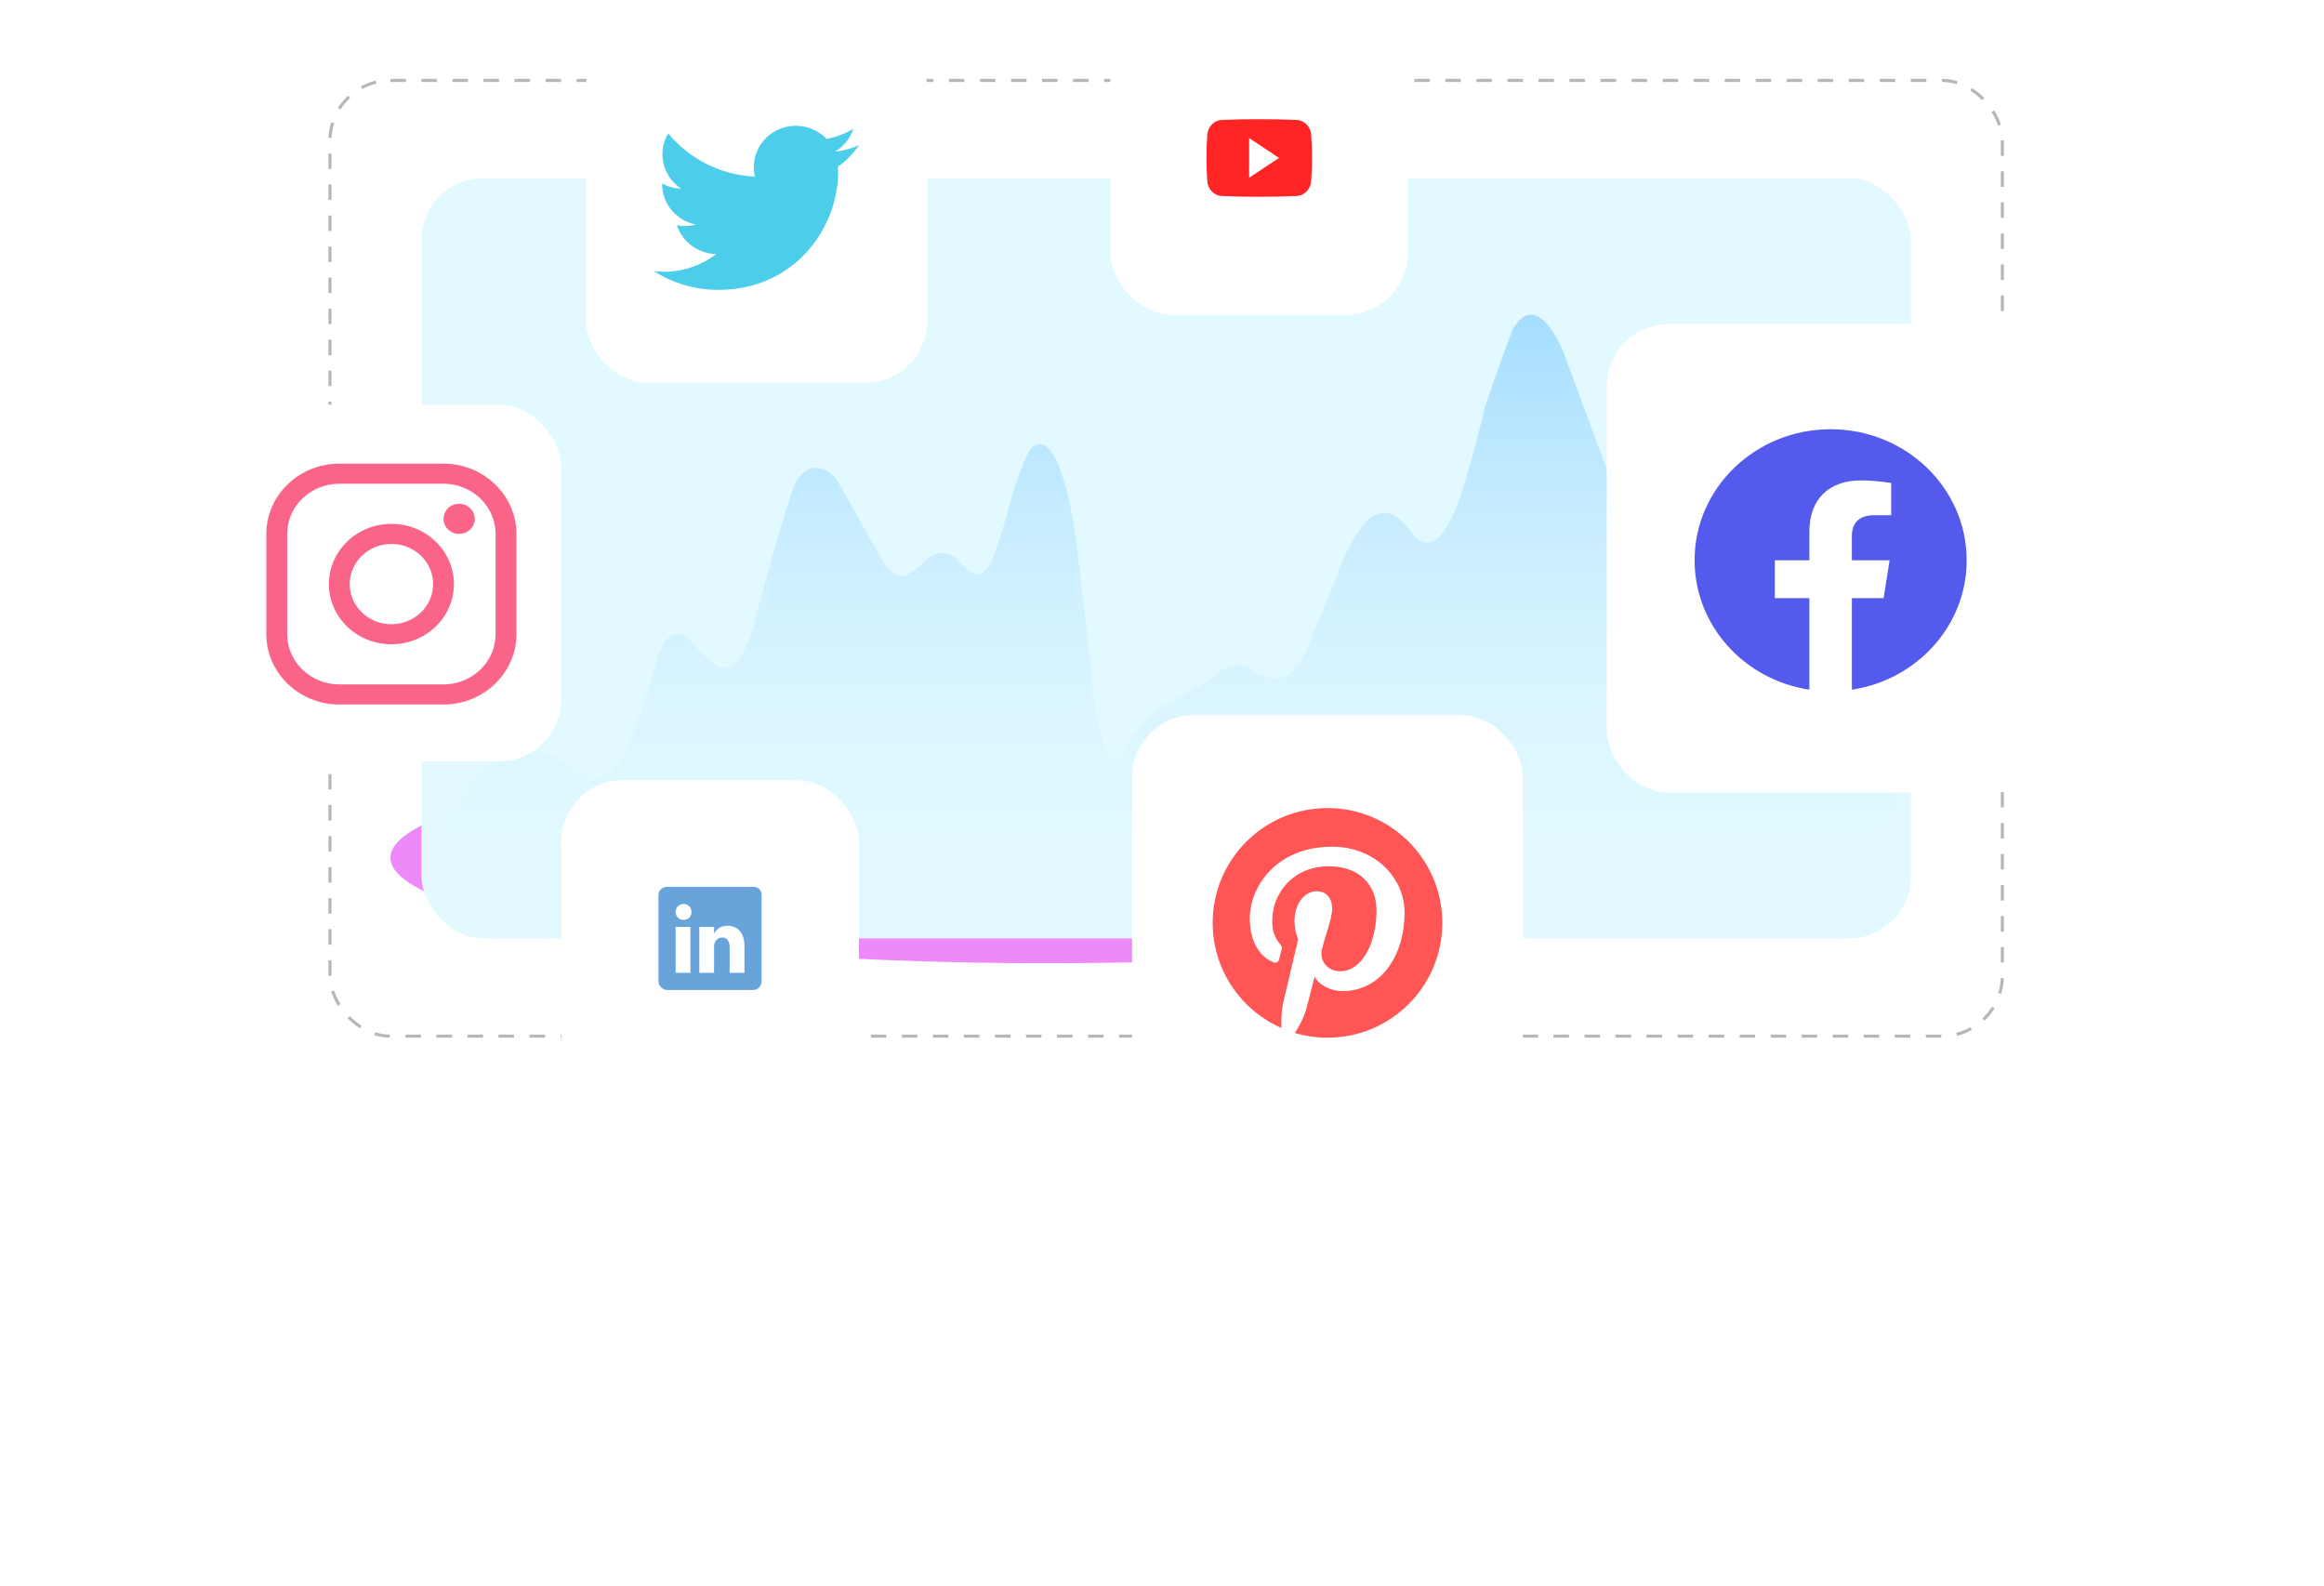 <svg width="749" height="511" viewBox="0 0 749 511" fill="none" xmlns="http://www.w3.org/2000/svg">
<g opacity="0.5" filter="url(#filter0_f_979_6040)">
<path d="M548.836 276.416C548.836 295.194 454.144 310.416 337.336 310.416C220.528 310.416 125.836 295.194 125.836 276.416C125.836 257.638 220.528 242.416 337.336 242.416C454.144 242.416 548.836 257.638 548.836 276.416Z" fill="#DB14F1"/>
</g>
<rect x="106.336" y="25.916" width="539" height="308" rx="19.5" stroke="#B7B7B7" stroke-dasharray="5 5"/>
<rect x="135.836" y="57.416" width="480" height="245" rx="20" fill="#E1F9FF"/>
<path d="M584.345 149.522C593.561 153.861 605.011 208.027 612.138 249.608C614.202 261.651 604.857 272.525 592.638 272.548L145.99 273.408C143.878 273.412 142.274 271.314 143.139 269.387C143.323 268.977 143.426 268.621 143.498 268.177C144.018 264.98 145.872 261.442 151.125 252.765C151.994 251.33 153.034 249.986 154.305 248.89C165.173 239.507 174.766 241.456 178.358 243.758C179.46 244.527 182.383 246.525 186.281 249.099C187.796 250.1 189.446 251.037 191.263 251.03C196.677 251.01 200.284 245.542 201.528 242.389C202.706 239.956 206.24 231.165 210.953 215.469C214.229 201.828 219.325 203.052 222.322 206.203C223.206 207.133 223.971 208.173 224.878 209.081C225.633 209.836 226.602 210.799 227.724 211.905C230.108 214.254 233.512 216.412 236.145 214.347C240.038 211.294 242.588 203.616 243.548 199.044C246.297 188.549 252.658 165.279 256.114 156.154C260.284 148.081 265.785 150.602 268.811 153.608C269.556 154.348 270.115 155.247 270.625 156.165C274.676 163.458 282.132 176.802 284.782 181.249C287.61 185.994 290.935 185.964 292.244 185.355C293.243 184.839 295.658 183.293 298.286 180.828C299.255 179.92 300.221 178.943 301.483 178.533C303.364 177.922 305.18 178.287 306.435 178.817C307.219 179.149 307.859 179.729 308.457 180.335C309.084 180.97 309.877 181.771 310.723 182.623C312.431 184.343 315.151 186.046 316.942 184.414C317.45 183.95 318.073 183.334 318.456 182.762C320.757 179.321 324.36 166.722 326.017 160.26C326.565 158.221 328.125 153.317 330.466 147.915C331.381 145.802 332.621 143.27 334.921 143.156C341.641 142.825 345.847 164.947 347.223 177.599C348.794 190.679 352.014 218.116 352.328 223.226C352.688 229.085 354.37 234.945 355.858 240.804C356.126 241.858 356.784 243.728 357.502 244.546C359.999 247.391 362.411 241.829 364.368 238.589C367.096 234.073 370.337 230.721 372.553 228.855C373.44 228.108 374.454 227.547 375.498 227.044C380.53 224.616 389.111 220.115 392.777 216.838C395.903 214.044 399.229 214.102 401.381 214.76C402.502 215.103 403.41 215.891 404.406 216.51C406.055 217.535 408.653 218.663 411.627 218.663C417.282 218.663 421.576 209.234 423.016 204.519C425.241 199.348 430.084 187.911 431.655 183.53C433.414 178.626 435.488 174.453 439.289 169.373C440.2 168.156 441.251 167.008 442.593 166.293C447.855 163.485 451.638 167.382 454.611 171.168C455.811 172.697 457.126 174.324 459.02 174.758C462.256 175.499 464.601 172.739 466.664 168.955C467.165 168.036 467.709 167.148 468.182 166.214C471.386 159.89 476.218 141.213 478.388 131.972C479.435 128.626 482.708 118.831 487.42 106.42C494.018 94.375 501.427 106.877 504.307 114.633C510.59 131.819 523.706 167.287 525.906 171.667C528.654 177.142 530.225 177.599 534.938 177.599C539.29 177.915 546.31 169.818 550.495 164.086C551.669 162.478 552.946 160.843 554.801 160.122C555.176 159.976 555.563 159.858 555.948 159.786C557.695 159.457 558.977 161.053 560.275 162.268C563.815 165.581 566.518 163.982 567.533 162.542C570.236 159.522 575.581 153.931 579.24 151.21C580.751 150.086 582.642 148.72 584.345 149.522Z" fill="url(#paint0_linear_979_6040)"/>
<rect x="70.836" y="130.416" width="110" height="115" rx="20" fill="white"/>
<path d="M142.934 155.884C147.385 155.897 151.649 157.605 154.796 160.635C157.943 163.666 159.716 167.772 159.73 172.057V204.4C159.716 208.685 157.943 212.791 154.796 215.822C151.649 218.852 147.385 220.56 142.934 220.573H109.348C104.898 220.56 100.634 218.852 97.487 215.822C94.34 212.791 92.566 208.685 92.553 204.4V172.057C92.566 167.772 94.34 163.666 97.487 160.635C100.634 157.605 104.898 155.897 109.348 155.884H142.934ZM142.934 149.416H109.348C96.416 149.416 85.836 159.604 85.836 172.057V204.4C85.836 216.853 96.416 227.041 109.348 227.041H142.934C155.866 227.041 166.447 216.853 166.447 204.4V172.057C166.447 159.604 155.866 149.416 142.934 149.416Z" fill="#FA6488"/>
<path d="M147.976 172.057C146.98 172.057 146.006 171.772 145.177 171.239C144.349 170.706 143.703 169.948 143.322 169.062C142.94 168.175 142.841 167.2 143.035 166.259C143.229 165.317 143.709 164.453 144.414 163.775C145.118 163.096 146.016 162.634 146.993 162.447C147.971 162.26 148.984 162.356 149.904 162.723C150.825 163.09 151.612 163.712 152.165 164.51C152.719 165.308 153.014 166.246 153.014 167.205C153.016 167.843 152.886 168.474 152.634 169.063C152.381 169.653 152.01 170.188 151.542 170.639C151.074 171.089 150.518 171.447 149.906 171.69C149.294 171.933 148.638 172.058 147.976 172.057ZM126.145 175.29C128.802 175.29 131.4 176.049 133.609 177.47C135.819 178.892 137.541 180.913 138.558 183.277C139.575 185.641 139.841 188.242 139.322 190.752C138.804 193.262 137.524 195.567 135.645 197.377C133.766 199.186 131.372 200.418 128.766 200.917C126.16 201.417 123.458 201.16 121.003 200.181C118.548 199.202 116.45 197.544 114.973 195.416C113.497 193.288 112.709 190.787 112.709 188.228C112.713 184.798 114.13 181.509 116.649 179.083C119.167 176.658 122.583 175.294 126.145 175.29ZM126.145 168.822C122.159 168.822 118.263 169.96 114.949 172.092C111.635 174.225 109.052 177.255 107.526 180.801C106.001 184.348 105.602 188.249 106.379 192.014C107.157 195.778 109.076 199.236 111.895 201.95C114.713 204.664 118.304 206.513 122.213 207.261C126.122 208.01 130.175 207.626 133.857 206.157C137.539 204.688 140.687 202.201 142.901 199.009C145.116 195.818 146.297 192.066 146.297 188.228C146.297 183.081 144.174 178.145 140.395 174.506C136.616 170.866 131.49 168.822 126.145 168.822Z" fill="#FA6488"/>
<rect x="188.836" y="8.416" width="110" height="115" rx="20" fill="white"/>
<path d="M276.836 46.806C274.357 47.883 271.734 48.593 269.049 48.913C271.87 47.261 273.992 44.637 275.016 41.532C272.349 43.092 269.436 44.186 266.401 44.768C265.124 43.429 263.587 42.364 261.885 41.637C260.183 40.911 258.351 40.538 256.5 40.541C249.006 40.541 242.942 46.517 242.942 53.884C242.937 54.908 243.054 55.93 243.292 56.927C237.919 56.675 232.657 55.304 227.844 52.902C223.031 50.501 218.772 47.12 215.34 42.978C214.136 45.008 213.499 47.324 213.496 49.684C213.496 54.311 215.91 58.4 219.555 60.796C217.395 60.745 215.28 60.173 213.389 59.13V59.295C213.389 65.767 218.07 71.151 224.267 72.376C223.101 72.687 221.901 72.844 220.695 72.844C219.839 72.846 218.985 72.763 218.146 72.597C219.869 77.898 224.882 81.753 230.821 81.863C225.995 85.582 220.071 87.593 213.978 87.578C212.897 87.576 211.816 87.512 210.742 87.385C216.94 91.343 224.145 93.436 231.498 93.416C256.471 93.416 270.114 73.079 270.114 55.44C270.114 54.861 270.099 54.283 270.071 53.718C272.719 51.835 275.01 49.494 276.836 46.806Z" fill="#4CCEEB"/>
<rect x="180.836" y="251.416" width="96" height="101" rx="20" fill="white"/>
<path d="M242.802 285.791H215.052C213.536 285.791 212.211 286.882 212.211 288.381V316.192C212.211 317.698 213.536 319.041 215.052 319.041H242.794C244.318 319.041 245.461 317.689 245.461 316.192V288.381C245.47 286.882 244.318 285.791 242.802 285.791ZM222.518 313.507H217.754V298.696H222.518V313.507ZM220.301 296.444H220.267C218.742 296.444 217.755 295.31 217.755 293.889C217.755 292.443 218.768 291.334 220.327 291.334C221.885 291.334 222.839 292.434 222.873 293.889C222.872 295.31 221.885 296.444 220.301 296.444ZM239.926 313.507H235.163V305.409C235.163 303.468 234.47 302.143 232.747 302.143C231.43 302.143 230.651 303.034 230.304 303.901C230.174 304.213 230.139 304.637 230.139 305.071V313.507H225.376V298.696H230.139V300.757C230.832 299.77 231.915 298.35 234.435 298.35C237.562 298.35 239.927 300.411 239.927 304.854L239.926 313.507Z" fill="#68A3DA"/>
<rect x="357.836" y="0.416" width="96" height="101" rx="20" fill="white"/>
<path d="M422.617 43.936C422.617 41.006 420.419 38.65 417.703 38.65C414.023 38.481 410.271 38.416 406.436 38.416H405.241C401.415 38.416 397.656 38.481 393.977 38.65C391.267 38.65 389.069 41.02 389.069 43.95C388.903 46.267 388.832 48.584 388.836 50.902C388.83 53.22 388.905 55.539 389.062 57.861C389.062 60.791 391.26 63.167 393.97 63.167C397.836 63.343 401.8 63.421 405.832 63.415C409.87 63.428 413.824 63.345 417.693 63.167C420.41 63.167 422.608 60.791 422.608 57.861C422.768 55.537 422.841 53.22 422.834 50.895C422.849 48.578 422.777 46.258 422.617 43.936ZM402.584 57.289V44.496L412.214 50.889L402.584 57.289Z" fill="#FF2525"/>
<rect x="364.836" y="230.416" width="126" height="133" rx="20" fill="white"/>
<path d="M427.844 260.416C407.407 260.416 390.836 276.98 390.836 297.408C390.836 312.551 399.956 325.564 412.991 331.295C412.892 328.719 412.975 325.614 413.636 322.807C414.346 319.801 418.394 302.643 418.394 302.643C418.394 302.643 417.204 300.281 417.204 296.797C417.204 291.314 420.376 287.219 424.342 287.219C427.712 287.219 429.331 289.745 429.331 292.767C429.331 296.153 427.167 301.206 426.06 305.896C425.135 309.826 428.026 313.014 431.908 313.014C438.914 313.014 443.639 304.013 443.639 293.345C443.639 285.237 438.17 279.176 428.241 279.176C417.023 279.176 410.017 287.549 410.017 296.896C410.017 300.116 410.976 302.395 412.463 304.146C413.14 304.955 413.239 305.285 412.991 306.21C412.81 306.887 412.413 308.522 412.231 309.182C411.984 310.124 411.224 310.454 410.381 310.107C405.21 307.993 402.798 302.345 402.798 295.971C402.798 285.468 411.67 272.868 429.249 272.868C443.374 272.868 452.676 283.09 452.676 294.055C452.676 308.571 444.597 319.405 432.702 319.405C428.703 319.405 424.953 317.241 423.664 314.797C423.664 314.797 421.516 323.318 421.054 324.97C420.277 327.827 418.741 330.667 417.336 332.897C420.743 333.901 424.276 334.413 427.828 334.416C448.265 334.416 464.836 317.852 464.836 297.424C464.836 276.996 448.281 260.416 427.844 260.416Z" fill="#FF5555"/>
<rect x="517.836" y="104.416" width="144" height="151" rx="20" fill="white"/>
<path fill-rule="evenodd" clip-rule="evenodd" d="M633.836 180.55C633.836 157.235 614.204 138.33 589.992 138.33C565.78 138.33 546.148 157.235 546.148 180.55C546.148 201.622 562.179 219.089 583.142 222.259V192.758H572.006V180.55H583.142V171.248C583.142 160.669 589.689 154.82 599.702 154.82C604.5 154.82 609.518 155.646 609.518 155.646V166.037H603.987C598.544 166.037 596.841 169.29 596.841 172.634V180.55H609L607.058 192.758H596.843V222.263C617.806 219.094 633.836 201.628 633.836 180.55Z" fill="#545AEB"/>
<defs>
<filter id="filter0_f_979_6040" x="-74.164" y="42.416" width="823" height="468" filterUnits="userSpaceOnUse" color-interpolation-filters="sRGB">
<feFlood flood-opacity="0" result="BackgroundImageFix"/>
<feBlend mode="normal" in="SourceGraphic" in2="BackgroundImageFix" result="shape"/>
<feGaussianBlur stdDeviation="100" result="effect1_foregroundBlur_979_6040"/>
</filter>
<linearGradient id="paint0_linear_979_6040" x1="378.836" y1="101.416" x2="378.836" y2="273.416" gradientUnits="userSpaceOnUse">
<stop stop-color="#A5DDFF"/>
<stop offset="1" stop-color="#D3EFFF" stop-opacity="0"/>
</linearGradient>
</defs>
</svg>
